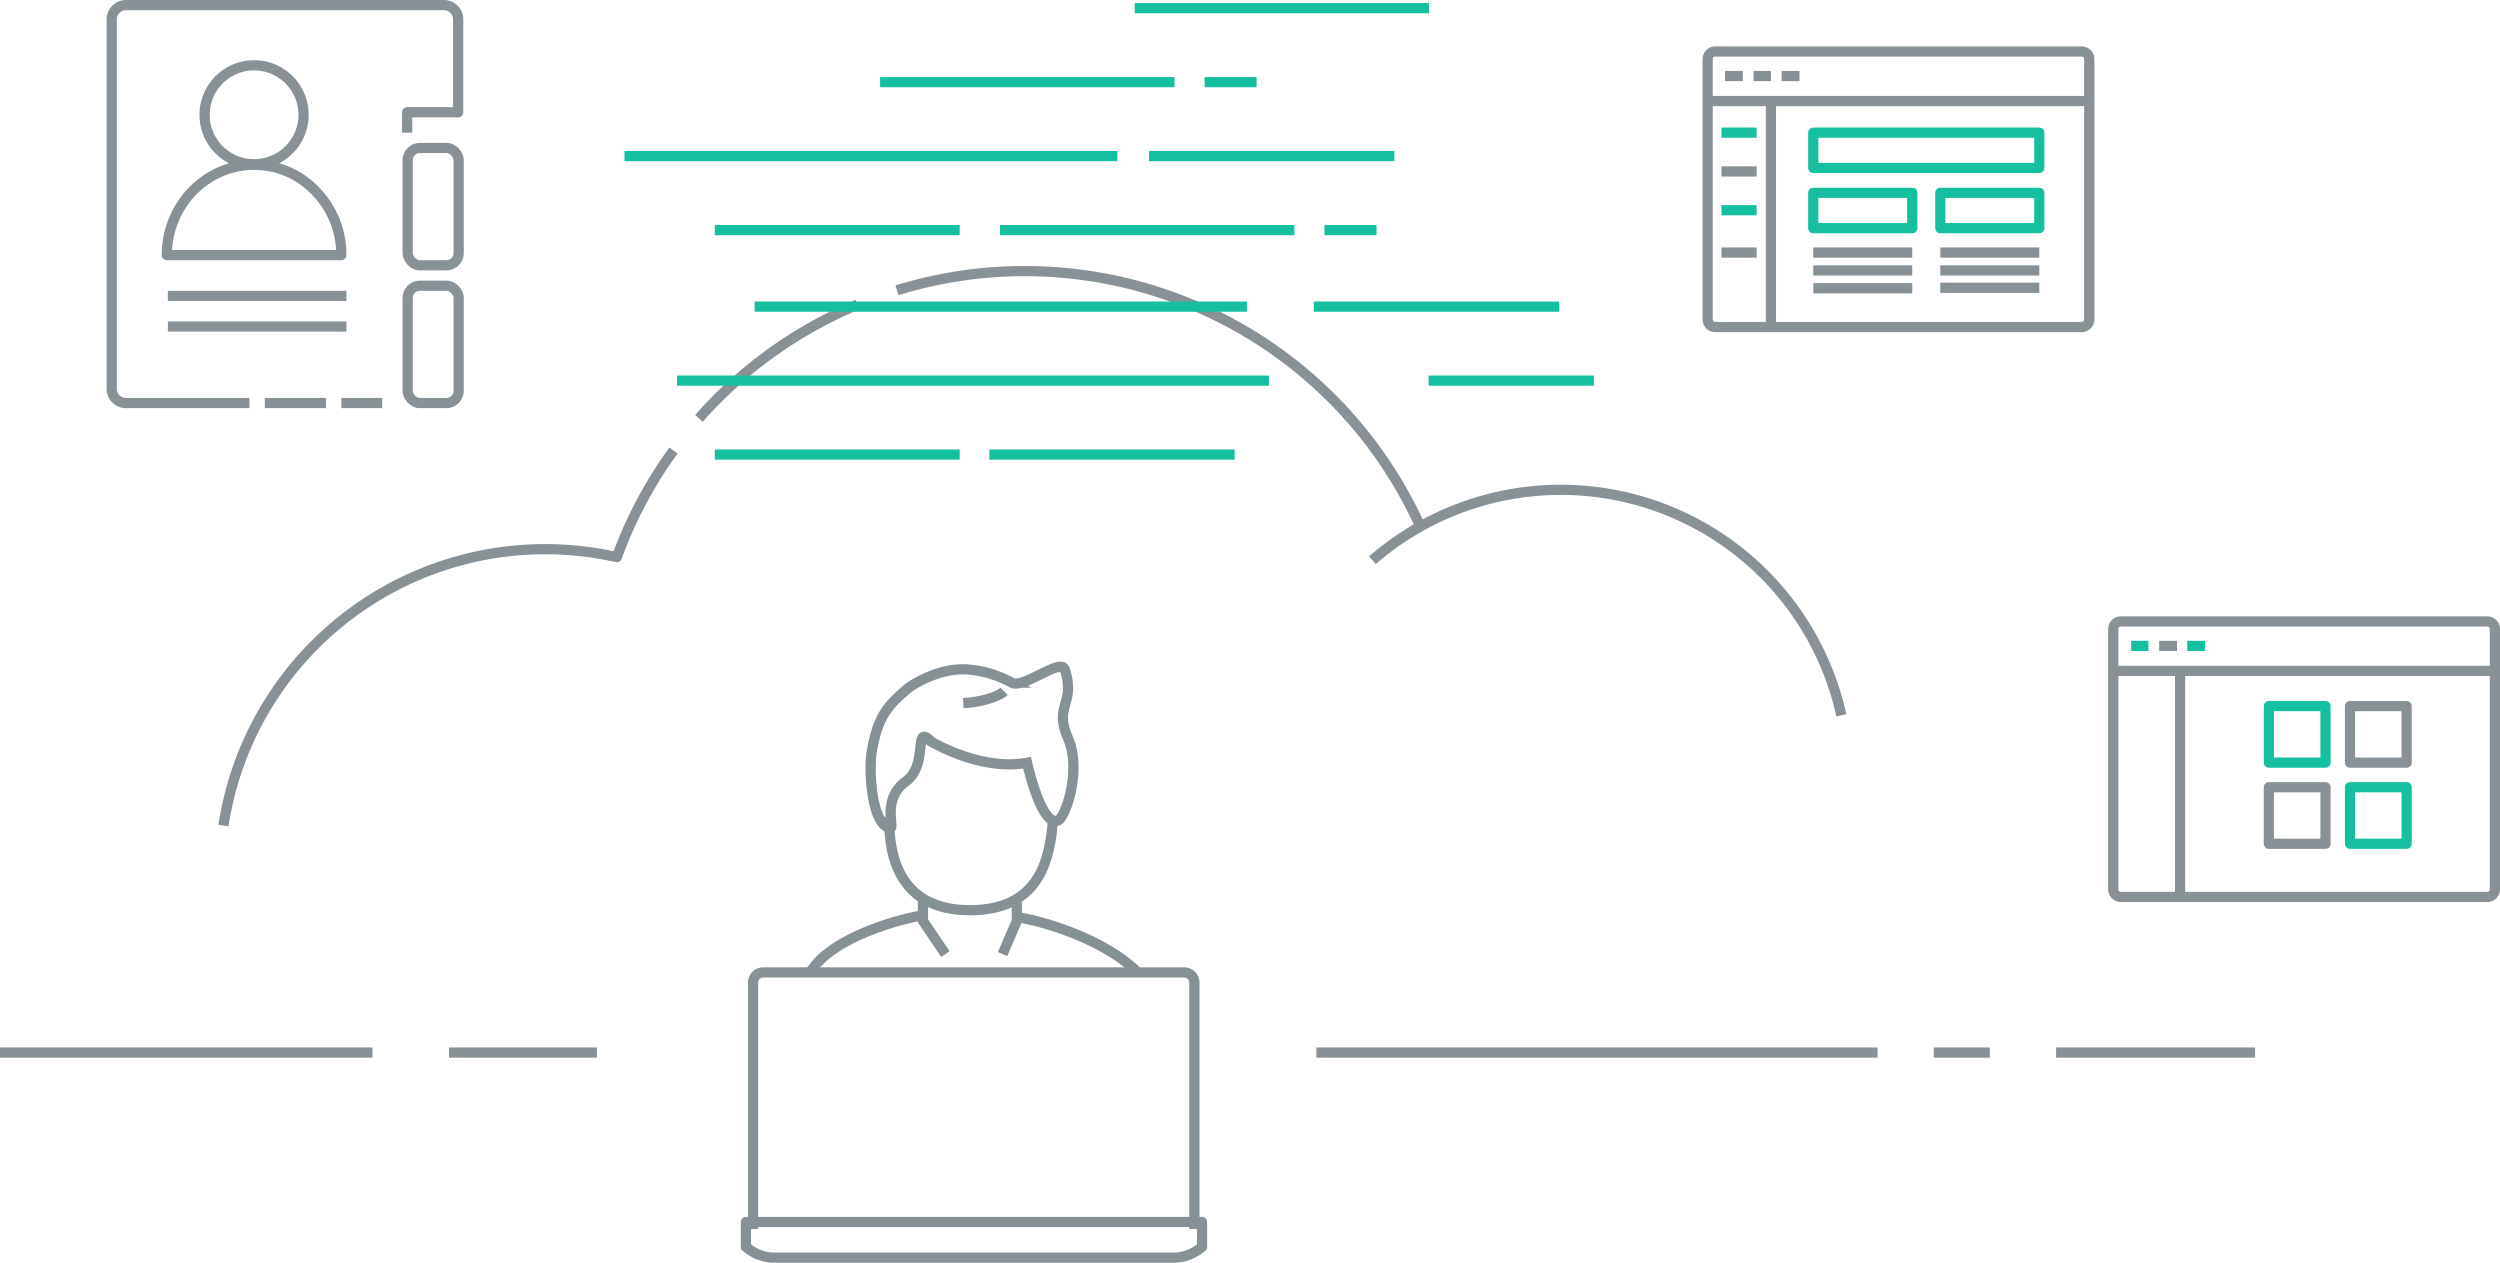 <svg xmlns="http://www.w3.org/2000/svg" id="graphic-del-ps-features-1" width="490" height="247.46" viewBox="0 0 490 247.46">
    <defs>
        <clipPath id="clip-path">
            <path id="Rectangle_8534" fill="none" d="M0 0H490V247.46H0z"/>
        </clipPath>
        <style>
            .cls-3,.cls-4,.cls-5,.cls-6,.cls-7{fill:none}.cls-2{clip-path:url(#clip-path)}.cls-3{stroke:#879196}.cls-3,.cls-4,.cls-5,.cls-6{stroke-linejoin:round}.cls-3,.cls-4,.cls-5,.cls-6,.cls-7{stroke-width:2px}.cls-4{stroke:#16bf9f}.cls-5{stroke:#869095}.cls-6,.cls-7{stroke:#869196}.cls-7{stroke-miterlimit:10}
        </style>
    </defs>
    <g id="graphic-del-ps-features-1-2" transform="translate(245 123.73)">
        <g id="graphic-del-ps-features-1-3" transform="translate(-245 -123.73)">
            <g id="Group_6092" class="cls-2">
                <path id="Line_1129" d="M0 0L73 0" class="cls-3" transform="translate(0 206.3)"/>
            </g>
            <path id="Line_1130" d="M0 0L29 0" class="cls-3" transform="translate(88 206.3)"/>
            <path id="Line_1131" d="M0 0L110 0" class="cls-3" transform="translate(258 206.3)"/>
            <path id="Line_1132" d="M0 0L11 0" class="cls-3" transform="translate(379 206.3)"/>
            <path id="Line_1133" d="M0 0L39 0" class="cls-3" transform="translate(403 206.3)"/>
            <g id="Group_6093" class="cls-2">
                <path id="Path_7852" d="M168.1 59.7A85.2 85.2 0 0 0 137 82" class="cls-3"/>
                <path id="Path_7853" d="M278.3 103a85.1 85.1 0 0 0-102.5-46.1" class="cls-3"/>
                <path id="Path_7854" d="M132 88.3a84.7 84.7 0 0 0-11.1 20.9 63.8 63.8 0 0 0-77.1 52.6" class="cls-3"/>
                <path id="Path_7855" d="M269 109.8a56.3 56.3 0 0 1 91.9 30.4" class="cls-3"/>
                <path id="Rectangle_8535" d="M0 0H11.1V11.08H0z" class="cls-4" transform="translate(444.7 138.4)"/>
                <path id="Rectangle_8536" d="M0 0H11.1V11.08H0z" class="cls-3" transform="translate(460.6 138.4)"/>
                <path id="Rectangle_8537" d="M0 0H11.1V11.08H0z" class="cls-3" transform="translate(444.7 154.3)"/>
                <path id="Rectangle_8538" d="M0 0H11.1V11.08H0z" class="cls-4" transform="translate(460.6 154.3)"/>
                <path id="Line_1134" d="M0 44.3L0 0" class="cls-3" transform="translate(427.3 131.5)"/>
                <path id="Line_1135" d="M0 0L74.8 0" class="cls-3" transform="translate(414.2 131.5)"/>
                <path id="Path_7856" d="M487.4 175.8a1.5 1.5 0 0 0 1.6-1.5v-51a1.5 1.5 0 0 0-1.6-1.5h-71.6a1.5 1.5 0 0 0-1.6 1.5v51a1.5 1.5 0 0 0 1.5 1.5z" class="cls-3"/>
                <path id="Line_1136" d="M0 0L3.4 0" class="cls-4" transform="translate(417.7 126.6)"/>
                <path id="Line_1137" d="M0 0L3.5 0" class="cls-5" transform="translate(423.2 126.6)"/>
                <path id="Line_1138" d="M0 0L3.5 0" class="cls-4" transform="translate(428.7 126.6)"/>
                <path id="Line_1139" d="M0 0L96.5 0" class="cls-4" transform="translate(147.9 60.1)"/>
                <path id="Line_1140" d="M0 0L48.1 0" class="cls-4" transform="translate(257.5 60.1)"/>
                <path id="Line_1141" d="M0 0L96.6 0" class="cls-4" transform="translate(122.4 30.6)"/>
                <path id="Line_1142" d="M0 0L48.1 0" class="cls-4" transform="translate(225.2 30.6)"/>
                <path id="Line_1143" d="M0 0L48 0" class="cls-4" transform="translate(140.1 89.1)"/>
                <path id="Line_1144" d="M0 0L48.1 0" class="cls-4" transform="translate(193.9 89.1)"/>
                <path id="Line_1145" d="M0 0L116 0" class="cls-4" transform="translate(132.7 74.6)"/>
                <path id="Line_1146" d="M0 0L32.4 0" class="cls-4" transform="translate(280 74.6)"/>
                <path id="Line_1147" d="M0 0L57.7 0" class="cls-4" transform="translate(222.4 1.6)"/>
                <path id="Line_1148" d="M0 0L57.7 0" class="cls-4" transform="translate(172.5 16.1)"/>
                <path id="Line_1149" d="M0 0L10.2 0" class="cls-4" transform="translate(236.1 16.1)"/>
                <path id="Line_1150" d="M0 0L48 0" class="cls-4" transform="translate(140.1 45.1)"/>
                <path id="Line_1151" d="M0 0L57.7 0" class="cls-4" transform="translate(196 45.1)"/>
                <path id="Line_1152" d="M0 0L10.2 0" class="cls-4" transform="translate(259.6 45.1)"/>
                <path id="Rectangle_8539" d="M0 0H44.3V6.92H0z" class="cls-4" transform="translate(355.4 26)"/>
                <path id="Rectangle_8540" d="M0 0H19.4V6.92H0z" class="cls-4" transform="translate(355.4 37.8)"/>
                <path id="Rectangle_8541" d="M0 0H19.4V6.92H0z" class="cls-4" transform="translate(380.3 37.8)"/>
                <path id="Line_1153" d="M0 0L19.4 0" class="cls-5" transform="translate(355.4 49.5)"/>
                <path id="Line_1154" d="M0 0L19.4 0" class="cls-5" transform="translate(380.3 49.5)"/>
                <path id="Line_1155" d="M0 0L19.4 0" class="cls-5" transform="translate(380.3 53)"/>
                <path id="Line_1156" d="M0 0L19.4 0" class="cls-5" transform="translate(380.3 56.4)"/>
                <path id="Line_1157" d="M0 0L19.4 0" class="cls-5" transform="translate(355.4 53)"/>
                <path id="Line_1158" d="M0 0L19.4 0" class="cls-5" transform="translate(355.4 56.5)"/>
                <path id="Line_1159" d="M0 0L6.9 0" class="cls-4" transform="translate(337.4 26)"/>
                <path id="Line_1160" d="M0 0L6.9 0" class="cls-5" transform="translate(337.4 33.6)"/>
                <path id="Line_1161" d="M0 0L6.9 0" class="cls-4" transform="translate(337.4 41.2)"/>
                <path id="Line_1162" d="M0 0L6.9 0" class="cls-5" transform="translate(337.4 49.5)"/>
                <path id="Line_1163" d="M0 0L74.7 0" class="cls-3" transform="translate(334.7 19.8)"/>
                <path id="Path_7857" d="M407.9 64.1a1.5 1.5 0 0 0 1.6-1.5v-51a1.5 1.5 0 0 0-1.6-1.5h-71.6a1.5 1.5 0 0 0-1.6 1.5v51a1.5 1.5 0 0 0 1.5 1.5z" class="cls-3"/>
                <path id="Line_1164" d="M0 0L3.5 0" class="cls-5" transform="translate(338.1 14.9)"/>
                <path id="Line_1165" d="M0 0L3.4 0" class="cls-5" transform="translate(343.7 14.9)"/>
                <path id="Line_1166" d="M0 0L3.5 0" class="cls-5" transform="translate(349.2 14.9)"/>
                <path id="Line_1167" d="M0 44.3L0 0" class="cls-3" transform="translate(347.1 19.8)"/>
                <path id="Path_7858" d="M234.1 240.9v-48.4a2 2 0 0 0-2.1-1.9h-82.3a2 2 0 0 0-2.1 1.9v48.4" class="cls-6"/>
                <path id="Path_7859" d="M230.1 246.5a8.3 8.3 0 0 0 5.2-1.9l.3-.2v-4.9h-89.4v4.9l.3.2a8.3 8.3 0 0 0 5.2 1.9z" class="cls-6"/>
                <path id="Path_7860" d="M174.3 160.1c-.2 8.4 2.5 18.3 15.8 18.3s15.8-9.4 16.3-18.3" class="cls-7"/>
                <path id="Path_7861" d="M182.6 145.4s9.7 5.8 18.7 4.1c0 0 2.8 12.7 6.1 11.3 1.4-.6 4.7-9.8 1.9-16.2s1.6-6.6-.6-13.4c-.8-2.3-8.2 3.9-10.4 2.6a21.3 21.3 0 0 0-8.9-2.6c-4.9-.3-10.2 2.6-11.8 4-3.4 3-5.5 5-6.7 11.9-.7 3.6-.1 14.7 3.6 15.2.9.1-1.7-5.7 3-9.1s1.3-11.6 5.1-7.8z" class="cls-7"/>
                <path id="Path_7862" d="M196.5 187l2.8-6.5v-4.1" class="cls-7"/>
                <path id="Path_7863" d="M180.9 176.4v4.1l4.4 6.5" class="cls-7"/>
                <path id="Path_7864" d="M223 190.6c-7-7-20.1-10.4-23.5-10.8" class="cls-7"/>
                <path id="Path_7865" d="M181 179.4c-3.9.5-18.1 4.2-22.2 11.2" class="cls-7"/>
                <path id="Path_7866" d="M196.8 135.5c-1.1 1.1-4.9 2.2-8 2.3" class="cls-7"/>
                <path id="Path_7867" d="M40.1 22.5a9.7 9.7 0 1 1 9.7 9.7 9.7 9.7 0 0 1-9.7-9.7" class="cls-3"/>
                <path id="Path_7868" d="M32.7 50h34.2a17.9 17.9 0 0 0-8.3-15.2 16.6 16.6 0 0 0-8.8-2.5c-9.4 0-17.1 7.9-17.1 17.7z" class="cls-3"/>
                <rect id="Rectangle_8542" width="10" height="23" class="cls-3" rx="2.4" transform="translate(79.9 29)"/>
                <rect id="Rectangle_8543" width="10" height="23" class="cls-3" rx="2.4" transform="translate(79.9 56)"/>
                <path id="Path_7869" d="M48.9 79H24.7a2.8 2.8 0 0 1-2.8-2.8V3.8A2.8 2.8 0 0 1 24.7 1H87a2.8 2.8 0 0 1 2.8 2.8V22h-10v4" class="cls-3"/>
                <path id="Line_1168" d="M12 0L0 0" class="cls-3" transform="translate(51.9 79)"/>
                <path id="Line_1169" d="M8 0L0 0" class="cls-3" transform="translate(66.9 79)"/>
                <path id="Line_1170" d="M0 0L35 0" class="cls-3" transform="translate(32.9 58)"/>
                <path id="Line_1171" d="M0 0L35 0" class="cls-3" transform="translate(32.9 64)"/>
            </g>
        </g>
    </g>
</svg>
